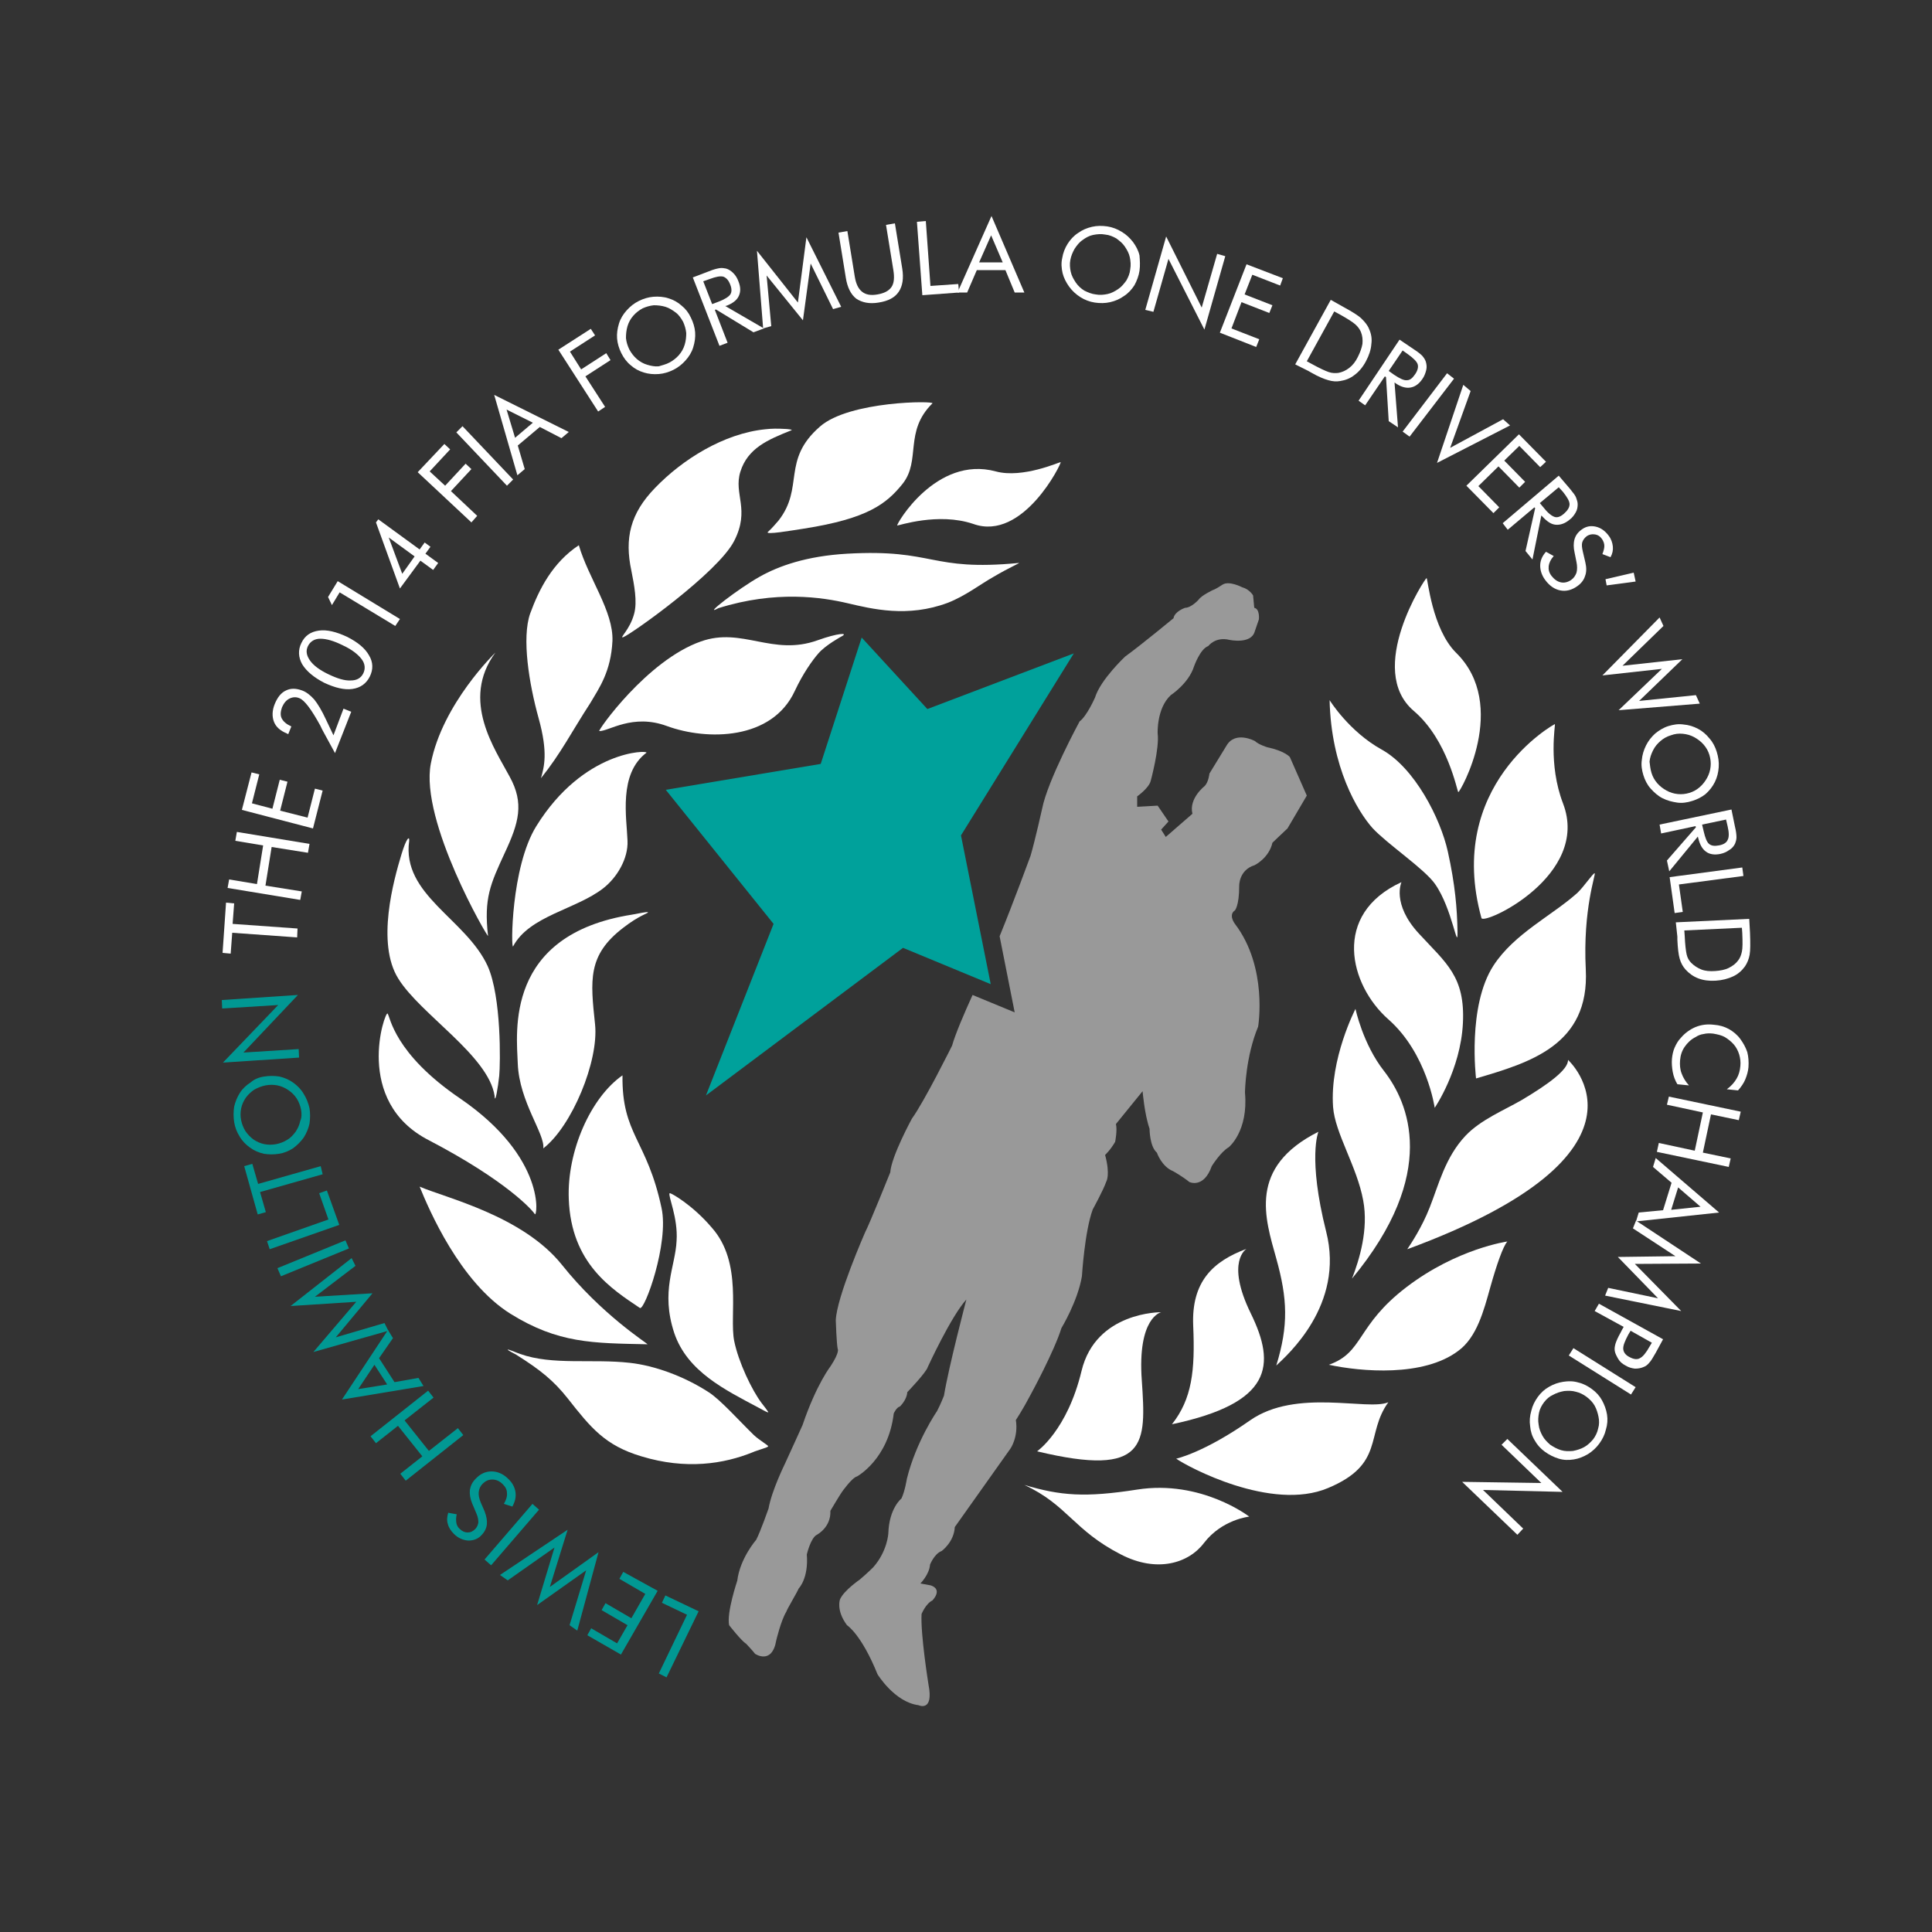 <?xml version="1.0" encoding="utf-8"?>
<!-- Generator: Adobe Illustrator 19.2.0, SVG Export Plug-In . SVG Version: 6.00 Build 0)  -->
<svg version="1.1" id="Ebene_3" xmlns="http://www.w3.org/2000/svg" xmlns:xlink="http://www.w3.org/1999/xlink" x="0px" y="0px"
	 viewBox="0 0 500 500" style="enable-background:new 0 0 500 500;" xml:space="preserve">
<rect x="0" y="0" width="500" height="500" fill="#333333" stroke="none"/>
<style type="text/css">
	.st0{fill:#FFFFFF;}
	.st1{fill:#999999;}
	.st2{fill:#00A19B;}
	.st3{fill:#019893;}
</style>
<g>
	<path class="st0" d="M257.1,149.3c4.2-2.5,7.4-3.8,6.5-3.6c-23.1,2.2-21.6-3.7-44.4-2.4c-10.5,0.6-17.7,3.2-22.5,5.9
		c-5.6,3.1-15.2,10.6-10.8,8.2c14.9-4.7,27-2.8,33.4-1.3c6.4,1.5,15.6,3.8,26-0.1C249.9,154.2,253.7,151.2,257.1,149.3z"/>
	<path class="st0" d="M208.1,136.8c-2.7,0.4-10.6,1.8-9.3,0.8c1.1-1,1.9-2,2.7-2.9c6.7-8.6,0.7-15.6,10.7-24.3
		c7.6-6.7,30-6.7,29.1-6c-7.4,7.3-2.9,14.7-7.7,20.8C229.4,130.4,224.6,134.2,208.1,136.8z"/>
	<path class="st0" d="M161.3,164.9c-1.2,0.4,1.7-1.9,2.8-6c0.9-3.2,0-7.6-0.7-11.2c-1.8-8.4-0.3-14.8,6.1-21.4
		c7.1-7.4,17.8-14.1,28.5-15.2c1.7-0.2,3.3-0.2,5-0.1c0.7,0,2.5,0.2,1.7,0.4c-6,2.4-11.2,4.6-13.1,10.7c-1.8,5.8,2.6,9.7-1.6,17.9
		C185.8,148.2,163.4,164.1,161.3,164.9z"/>
	<path class="st0" d="M211.6,165.7c5.3-1.9,8.1-2,6.2-1c0,0-4.1,2.2-6,4.4c-1.5,1.7-4,5.2-6.1,9.7c-5.9,12.8-22.7,12.9-33.1,9.1
		c-8.9-3.3-15.1,1.4-17.5,1.3c-0.6,0.1,12.3-18.3,26.3-23.2C192.1,162.2,199.9,169.9,211.6,165.7z"/>
	<path class="st0" d="M149.8,141.1c-6.8,4.5-10.3,11.4-12.6,17.7c-2.2,6.3-0.3,18.1,2.2,27.1c2.5,9,1.4,12.6,0.6,15.5
		c5.2-6.5,7.8-11.8,12.8-19.5c2.3-3.9,5.3-8.1,5.7-16C158.8,158.2,152.3,149.7,149.8,141.1z"/>
	<path class="st0" d="M132.8,244.9c-0.6,1.2-0.6-20.5,6-31.1c12.2-19.7,29-19.7,28.5-19c-7.3,5.5-5.1,16.9-4.9,22.8
		c0.2,4.6-2.7,9.5-6.3,12.3C149,235.4,137,237,132.8,244.9z"/>
	<path class="st0" d="M128.2,168.9c0,0-13.7,13.2-16.7,28.7c-2.9,14.9,14.9,45.4,14.8,44.6c-1.1-9.7,0.6-13.4,4.3-21.4
		c3.7-7.9,5.1-12.9,1.3-19.8C128.2,194,119.1,181.3,128.2,168.9z"/>
	<path class="st0" d="M129.2,278.4c-0.3,2.9-1.1,7.7-1.2,5.2c-1.6-10.4-19.2-21.1-24.9-30.3c-5.8-9.2-1.2-25.6,0.8-32.2
		c1.3-4.3,2.1-4.8,2-3.5c-2,14,14.7,20.2,20.3,32.4C129.8,258,129.5,275.3,129.2,278.4z"/>
	<path class="st0" d="M140.6,297.2c0.5-3.7-6.2-12-6.6-21.9c-0.3-8.1-3.5-33.4,29.6-38.6c1.8-0.3,3.8-0.8,4.1-0.6
		c0.2,0.2-2.3,0.8-6.4,4c-9.3,7.1-8.5,13.6-7.3,25C155,274.6,148,291.5,140.6,297.2z"/>
	<path class="st0" d="M100.3,262.3c0.7,0.8,1.6,10.3,18.8,22c22.5,15.4,19.9,31,19.3,29.9c-0.6-1-7.3-8.6-27.4-19.1
		C91.3,285,99.7,261.5,100.3,262.3z"/>
	<path class="st0" d="M108.6,307.1c6.7,2.9,26.6,7.5,36.8,20.2c10.2,12.8,21.9,20.2,22.2,20.6c-14.2-0.3-23.1-0.2-35.5-7.9
		C119,331.8,111,313,108.6,307.1z"/>
	<path class="st0" d="M165.6,338.5c1.2,0.8,7.6-16.8,5.6-25.9c-3.8-17.8-10.3-18.9-10.1-34.3c-8.2,5.7-14.4,19.6-13.9,32
		C147.8,327,158.3,333.6,165.6,338.5z"/>
	<path class="st0" d="M173.3,308.8c0.2-0.2,5.9,3,10.9,8.9c8.1,9.1,4.5,22.7,5.8,29.3c1.1,5.5,4.6,12.8,7.1,16.1
		c0.7,0.9,1.4,1.8,1.7,2.3c0.3,0.5-1.7-0.7-2.5-1.1c-8.6-4.6-18.4-9.3-21.8-19.3c-3.6-10.9,0.3-17.2,0.6-23.9
		C175.5,315.1,172.8,309.4,173.3,308.8z"/>
	<path class="st0" d="M195.1,371.4c1.5,1.4,3.7,2.6,3.7,2.9c0,0.3-2.8,1-3.9,1.5c-7.6,3.1-17.4,4.6-28.9,1.1
		c-9.4-2.8-13.1-7.4-19-14.9c-3.7-4.7-7.2-7.5-13.4-11.4c-0.7-0.4-2.3-1.2-2.2-1.3c0.1-0.2,2.3,0.8,3.2,1.1c8.5,3,18.6,1.2,28.4,2.3
		c6.4,0.7,14.1,3.5,20.4,7.6C186.4,362.2,191.4,367.8,195.1,371.4z"/>
	<path class="st0" d="M369.2,149.6c0.3,0.1,1.4,13.1,7.6,19.3c13.9,13.6,1,36.3,0.6,36.1c-0.3-0.2-2.7-13.5-11.5-21
		C353.3,173.3,368.9,149.5,369.2,149.6z"/>
	<path class="st0" d="M274.5,119.6c-0.2-0.1-9.8,4.3-16.8,2.4c-15.5-4.2-25.9,13.9-25.5,14c0.2,0.1,10.6-3.5,19.7-0.4
		C264.8,140.2,274.8,119.8,274.5,119.6z"/>
	<path class="st0" d="M344.1,181.2c0,0,5,8.1,13.5,12.8c8.5,4.7,15.2,17.8,17.1,26.4c1.9,8.6,2.4,14.8,2.5,20.6
		c0.1,5.8-1.3-5.8-5.8-12.2c-2.7-3.9-12.3-10.3-16.2-14.5C351.3,209.9,344.5,198.6,344.1,181.2z"/>
	<path class="st0" d="M402.4,187.4c0.2,0.1-1.8,10.3,2.1,20.5c7.2,18.7-20.5,31.6-21.1,29.7C373.9,203.2,402.2,187.4,402.4,187.4z"
		/>
	<path class="st0" d="M362.7,228.3c0,0-2.6,5.6,4.5,13.3c7.1,7.7,12,11.1,11.4,23.2c-0.6,12.1-7.3,21.9-7.3,21.9s-2-14.1-12-22.9
		C349.2,254.9,344.6,236.6,362.7,228.3z"/>
	<path class="st0" d="M382,279.1c0,0-2.3-18.7,4.5-29.2c5.4-8.3,15.1-12.9,21.7-18.8c1.7-1.6,4.1-5.2,4.5-5.1
		c0.4,0.1-3.1,9.2-2.3,24.9C411.4,270.5,395.9,275,382,279.1z"/>
	<path class="st0" d="M370,312.5c2.3-5.8,4-13,9.3-18.6c3.9-4.1,9.8-6.5,14.5-9.2c6.9-4.1,12.1-7.9,12-10.4c0,0,26.5,23.9-41.6,49
		C365.2,321.8,368,317.6,370,312.5z"/>
	<path class="st0" d="M350.8,261.1c0,0,1.9,9.1,7.4,16.1c6.3,8.1,14.3,26.4-8.3,53.7c1.9-4.9,4.3-12.7,2.9-20.2
		c-1.6-8.8-7.3-17.4-7.8-24.2C344.1,274,350.8,261.1,350.8,261.1z"/>
	<path class="st0" d="M385.7,333.1c1.6-5.7,3.3-10.6,4.4-11.8c0,0-13,1.8-26.1,11.8c-13.1,10-11,16.9-20.1,20.1
		c8.4,1.8,24.5,3.2,33.5-3.6C382.2,346.1,384,339.2,385.7,333.1z"/>
	<path class="st0" d="M341.2,292.9c0,0-2.8,6.7,2,25.8c4.9,19.1-10.3,32.2-12.9,34.7c3.2-10.4,2.9-17.3,0-27.7
		C327.4,315.3,322.9,302.1,341.2,292.9z"/>
	<path class="st0" d="M322.6,323.2c0,0-5.5,3.2,1.1,16.7c6.6,13.5,5.5,23.2-20.4,28.7c5.2-6.6,6-13.9,5.5-25.5
		C308.3,331.6,314,326.4,322.6,323.2z"/>
	<path class="st0" d="M304.4,377.5c0,0,7.1-1.5,19.1-9.9c12-8.4,30.5-2.4,35.8-4.7c-6,8.3-0.8,16-15.6,22.2
		C329,391.3,307.2,379.5,304.4,377.5z"/>
	<path class="st0" d="M268.4,375.6c0,0,7.8-5.4,11.5-20.8c3.7-15.4,20.6-15.2,20.6-15.2s-6.2,1.3-5,17.7
		C296.6,373.6,297.1,382.5,268.4,375.6z"/>
	<path class="st0" d="M323.3,392.5c0,0-7,0.7-11.7,6.8c-4,5.3-12.2,7.8-21.5,3c-12.3-6.3-13.8-12.8-25-18c9.4,2.8,15.7,3.3,29.2,1.2
		C310.9,382.9,323.3,392.5,323.3,392.5z"/>
</g>
<path class="st1" d="M333.8,195.9c0,0-1.4-1.6-5.8-2.5c0,0-2.3-0.7-3.2-1.6c0,0-5.1-2.8-7.4,1.2l-4.4,7.2c0,0-0.2,2.1-1.2,3.2
	c0,0-4.2,3.2-3.2,7.2l-6.9,6l-1.2-1.9l1.9-2.1l-2.8-4.1l-5.3,0.3v-2.7c0,0,3-2.1,3.5-4c0,0,2.3-8.4,1.8-12.3c0,0-0.3-6.5,3.4-9.9
	c0,0,4.6-3,6-7.4c0,0,1.6-4.6,3.7-5.3c0,0,1.8-2.5,5.5-1.6c0,0,5.5,1.2,6.5-2.1l1.1-3.2c0,0,0.3-2.7-1.2-3l-0.3-3.2
	c0,0-0.9-1.6-2.8-2.1c0,0-3.4-1.8-5.1-0.7c0,0-1.8,1.2-2.5,1.4c0,0-3,1.4-3.7,2.5c0,0-1.9,2.1-3.5,2.1c0,0-2.7,0.9-3,2.7
	c0,0-8.6,7.1-12.5,9.9c0,0-6.4,6-7.8,10.6c0,0-2.1,4.8-4,6.2c0,0-8.3,15.3-9.7,22.6c0,0-1.8,8.1-3,12.2c0,0-4.4,12-8,20.8
	c2,10.2,3.9,19.7,3.9,19.7s-5.1-2.1-10.9-4.5c-2.1,4.6-4.5,10.2-5.3,13.1c0,0-7.2,14.5-10.4,18.9c0,0-5.3,9.7-5.6,13.9
	c0,0-5.3,13.2-6.5,15.5c0,0-7.4,16.8-7.6,22.8c0,0,0.2,6.2,0.5,7.4c0,0,0.6,0.7-1.8,4.4c0,0-3.7,4.7-7.3,15.3c0,0-3.3,7.3-4.6,10.1
	c0,0-3.4,6.9-4.2,11.5c0,0-2.1,6-3.2,8.1c0,0-4.2,4.8-4.9,10.6c0,0-2.8,8.3-2.1,11.5c0,0,3.2,4.1,4.4,4.8c0,0,1.8,1.9,2.3,2.6
	c0,0,4.4,3,5.5-3.5c0,0,1.2-5.1,2.6-7.4c0.2-0.7,2.8-5,3.2-6c0,0,2.6-2.6,2.1-8.8c0,0,1-4.3,2.6-5.1c0,0,3.7-1.9,3.5-6.2
	c0,0,2.3-3.9,3-4.9c0,0,2.6-3.7,3.9-4c0,0,8.1-4.4,9.5-16.3c0,0,0.7-1.6,1.6-1.8c0,0,1.8-1.7,1.9-3.7c0,0,4.9-5.1,5.3-6.5
	c0,0,6-13.1,10-17.5c0,0-4.6,17.5-5.8,24.9c0,0-0.9,2.3-1.8,4c0,0-5.4,7.8-7.8,17.5c0,0-0.5,3.2-1.4,5.1c0,0-3.2,2.5-3.4,9
	c0,0-0.2,4.6-3.9,8.8c0,0-1.6,1.6-3.5,3.2c0,0-4.1,2.8-5.1,5.1c0,0-1.1,2.8,1.8,6.7c0,0,3.7,2.3,7.9,12.7c0,0,4.4,7.2,10.6,8
	c0,0,4,1.9,2.6-5.3c0,0-2.1-13-1.8-18.3c0,0,1.1-2.7,2.8-3.5c0,0,2.8-2.8-0.4-3.9l-2.7-0.5c0,0,2.3-2.3,2.5-4.9c0,0,1.1-2.8,3-3.5
	c0,0,3.2-2.3,3.4-6.2l14.4-20.3c0,0,2.1-3,1.4-7.4c0,0,1.7-2.5,3.9-6.7c0,0,6-11,7.9-17.1c0,0,4.2-6.9,5.3-13.4
	c0,0,0.7-11.6,2.8-17.3c0,0,2.8-5.1,3.5-7.2c0,0,1.1-1.7-0.3-6.9c0,0,1.4-1.3,2.6-3.4c0,0,0.6-3,0.2-4.6l6.9-8.5c0,0,0.5,6,1.8,9.7
	c0,0,0,4.6,1.9,6.2c0,0,1.2,3.6,4.2,4.8c0,0,2.5,1.4,4.2,2.8c0,0,3.7,1.8,5.8-4.1c0,0,2.3-3.7,4.4-4.9c0,0,5.1-4.1,4.2-14.1
	c0-0.7,0.2-9.4,3.4-17.1c0,0,2.6-15.3-6-26.6c0,0-1.8-2.3,0-3.5c0,0,1.1-1.2,1.1-6.2c0,0-0.2-4.2,4-5.5c0,0,3.7-1.8,4.6-5.8
	c0,0,2.5-2.4,3.9-3.7l5-8.5L333.8,195.9z"/>
<polygon class="st2" points="212.4,197.7 172.3,204.4 200.2,239.1 182.7,283.5 233.7,245.3 256.4,254.7 248.7,216.2 277.9,169.1 
	240,183.5 223,165 "/>
<path class="st3" d="M180.8,417l-8.3,17.1l-2-1l7.3-15.2l-6.5-3.1l0.9-1.9L180.8,417z"/>
<path class="st3" d="M170.2,411.7l-9.5,16.5l-8.7-5l1-1.8l6.7,3.9l2.7-4.7l-6.7-3.9l1-1.8l6.7,3.9l3.6-6.3l-6.7-3.9l1-1.8
	L170.2,411.7z"/>
<path class="st3" d="M149.4,422l-2-1.4l4.3-14.2l-12.7,9l4.5-14.9l-12.1,8.5l-2-1.4l17.5-11.7l-4.6,14.8l12.6-9L149.4,422z"/>
<path class="st3" d="M139.5,390.7l-12.4,14.4l-1.7-1.5l12.4-14.4L139.5,390.7z"/>
<path class="st3" d="M122.2,389.1c-0.5-1.2-0.7-2.4-0.6-3.5c0.2-1.1,0.6-2,1.5-2.9c1.2-1.3,2.6-1.9,4.1-1.9c1.5,0,3,0.6,4.3,1.9
	c1.1,1,1.7,2.2,1.9,3.4c0.2,1.3-0.1,2.5-0.8,3.8l-2.2-0.7c0.6-1,0.9-2,0.8-2.8c0-0.9-0.4-1.6-1.1-2.3c-0.8-0.8-1.7-1.2-2.7-1.2
	c-1,0-1.8,0.4-2.5,1.1c-0.6,0.6-0.9,1.3-1,2.1c-0.1,0.8,0.1,1.7,0.5,2.7l1,2.3c0.5,1.3,0.7,2.4,0.6,3.4c-0.1,1-0.6,2-1.4,2.8
	c-0.9,1-2.1,1.4-3.4,1.4c-1.3-0.1-2.6-0.6-3.7-1.7c-0.8-0.8-1.4-1.7-1.6-2.6c-0.3-0.9-0.2-1.9,0.1-2.9l2.2,0.4
	c-0.2,0.8-0.2,1.5-0.1,2.2c0.1,0.6,0.4,1.2,0.9,1.6c0.6,0.6,1.3,0.9,2,0.9c0.8,0,1.4-0.3,2-0.9c0.5-0.5,0.7-1.1,0.8-1.7
	c0-0.6-0.1-1.4-0.5-2.3L122.2,389.1z"/>
<path class="st3" d="M119.9,371.4L105,383.2l-1.4-1.8l5.7-4.5L103,369l-5.7,4.5l-1.4-1.8l14.9-11.8l1.4,1.8l-7.5,5.9l6.3,7.9
	l7.5-5.9L119.9,371.4z"/>
<path class="st3" d="M88.5,362.2l11.9-18l1.3,2.1l-3.6,5.2l4,6.2l6.2-1.1l1.3,2.1L88.5,362.2z M92.7,359.5l7.5-1.2l-3.3-5.1
	L92.7,359.5z"/>
<path class="st3" d="M96.4,334.7l-9.5,11.4l12.6-3.7l1,2l-19.4,5.5l11.1-13l-17,1.1L91,325.6l1,2l-10.5,8L96.4,334.7z"/>
<path class="st3" d="M90.3,323.1l-17.6,7.2l-0.9-2.1l17.6-7.2L90.3,323.1z"/>
<path class="st3" d="M87.8,317l-18,6.3l-0.7-2.1l15.9-5.6l-2.4-6.8l2-0.7L87.8,317z"/>
<path class="st3" d="M83.5,303.9l-16.2,4.6l1.5,5.2l-2.1,0.6l-3.5-12.5l2.1-0.6l1.5,5.2l16.2-4.6L83.5,303.9z"/>
<path class="st3" d="M68.4,278.6c1.3-0.2,2.6-0.2,3.9,0c1.3,0.3,2.5,0.8,3.6,1.6c1.1,0.8,2,1.7,2.7,2.9c0.7,1.1,1.2,2.4,1.5,3.7
	c0.2,1.3,0.2,2.6,0,4c-0.3,1.3-0.8,2.5-1.5,3.6c-0.8,1.1-1.7,2-2.8,2.8c-1.1,0.7-2.3,1.2-3.6,1.4c-1.3,0.2-2.6,0.2-3.9,0
	c-1.3-0.3-2.5-0.8-3.6-1.6c-1.1-0.8-2-1.7-2.7-2.9c-0.7-1.1-1.2-2.4-1.4-3.7c-0.2-1.3-0.2-2.7,0-4c0.3-1.3,0.8-2.5,1.5-3.6
	c0.7-1.1,1.7-2,2.8-2.7C65.8,279.3,67,278.8,68.4,278.6z M77.9,287.1c-0.2-1-0.6-2-1.1-2.8c-0.6-0.9-1.3-1.6-2.2-2.2
	c-0.9-0.6-1.8-1-2.8-1.2c-1-0.2-2-0.2-3.1,0c-1,0.2-2,0.6-2.9,1.1c-0.9,0.6-1.6,1.3-2.2,2.1c-0.6,0.9-1,1.8-1.2,2.8
	c-0.2,1-0.2,2,0,3c0.2,1,0.6,2,1.1,2.8c0.6,0.9,1.3,1.6,2.1,2.2c0.9,0.6,1.8,1,2.8,1.2c1,0.2,2,0.2,3.1,0c1-0.2,2-0.6,2.8-1.1
	c0.9-0.5,1.6-1.3,2.2-2.1c0.6-0.9,1-1.8,1.2-2.8C78.1,289.2,78.1,288.2,77.9,287.1z"/>
<path class="st3" d="M77.4,273.7l-19.7,1.3L72,260.1L57.5,261l-0.1-2.2l19.7-1.3L63,272.4l14.3-0.9L77.4,273.7z"/>
<path class="st0" d="M76.9,242.6l-16.8-1.2l-0.4,5.4l-2.1-0.2l0.9-13l2.1,0.2l-0.4,5.3l16.8,1.2L76.9,242.6z"/>
<path class="st0" d="M77.7,232.9l-18.8-3.1l0.4-2.2l7.2,1.2l1.6-10l-7.2-1.2l0.4-2.3l18.8,3.1l-0.4,2.3l-9.4-1.5l-1.6,10l9.4,1.5
	L77.7,232.9z"/>
<path class="st0" d="M81,214.4l-18.4-4.8l2.5-9.7l2,0.5l-1.9,7.5l5.3,1.4l1.9-7.5l2,0.5l-1.9,7.5l7.1,1.8l1.9-7.5l2,0.5L81,214.4z"
	/>
<path class="st0" d="M88.9,183.4l2,0.8l-4.2,10.7l-3-5.5c-0.2-0.4-0.5-0.9-0.8-1.6c-2.3-4.2-4.1-6.6-5.4-7.1
	c-0.9-0.4-1.8-0.3-2.6,0.1c-0.8,0.4-1.4,1.1-1.9,2.2c-0.4,1.1-0.5,2.1-0.1,2.9c0.4,0.8,1.2,1.5,2.3,2l0.2,0.1l-0.8,2
	c-0.1,0-0.1-0.1-0.2-0.1c-0.1,0-0.2-0.1-0.2-0.1c-1.7-0.7-2.8-1.7-3.3-3c-0.5-1.3-0.5-2.9,0.2-4.6c0.7-1.7,1.6-2.9,2.9-3.5
	c1.2-0.6,2.6-0.6,4.2,0c1.1,0.4,2.1,1.2,3.1,2.3c0.9,1.1,2,2.9,3.1,5.3l1.9,4L88.9,183.4z"/>
<path class="st0" d="M95.7,175.1c-0.9,1.8-2.4,2.9-4.5,3.2s-4.5-0.3-7.3-1.6c-2.7-1.4-4.6-3-5.7-4.8c-1-1.8-1.1-3.7-0.2-5.5
	c0.9-1.9,2.4-2.9,4.5-3.2c2.1-0.3,4.5,0.3,7.3,1.6c2.8,1.4,4.7,3,5.7,4.8C96.6,171.4,96.6,173.3,95.7,175.1z M94,174.3
	c0.6-1.2,0.5-2.5-0.4-3.7c-0.9-1.2-2.5-2.5-4.9-3.6c-2.4-1.2-4.3-1.7-5.8-1.7c-1.5,0-2.6,0.7-3.2,1.9c-0.6,1.2-0.4,2.4,0.5,3.7
	c0.9,1.3,2.5,2.5,4.8,3.6c2.3,1.1,4.2,1.7,5.8,1.6C92.3,176.1,93.4,175.5,94,174.3z"/>
<path class="st0" d="M102.3,162l-14.4-8.7l-2,3.3l-1-2.1l2.5-4.1l16.1,9.8L102.3,162z"/>
<path class="st0" d="M112.1,147.5l-3.3-2.4l-5.3,7.2l-6.2-17.1l0.6-0.8l10.7,7.8l1.3-1.8l1.5,1.1l-1.3,1.8l3.3,2.4L112.1,147.5z
	 M107.3,144l-6.7-4.9l3.5,9.4L107.3,144z"/>
<path class="st0" d="M122,135.2l-13.9-13l6.9-7.3l1.5,1.4l-5.3,5.7l4,3.7l5.3-5.7l1.5,1.4l-5.3,5.7l6.8,6.4L122,135.2z"/>
<path class="st0" d="M131.2,125.7l-13.1-13.8l1.6-1.6l13.1,13.8L131.2,125.7z"/>
<path class="st0" d="M127.9,102.2l19.3,9.6l-1.9,1.6l-5.6-2.9l-5.7,4.8l1.8,6.1l-1.9,1.6L127.9,102.2z M131.1,106l2.2,7.3l4.6-3.9
	L131.1,106z"/>
<path class="st0" d="M154.8,106.5l-10.3-16l8.4-5.4l1.1,1.7l-6.5,4.2l2.9,4.6l6.5-4.2l1.1,1.8l-6.5,4.2l5.1,7.9L154.8,106.5z"/>
<path class="st0" d="M178.8,82.2c0.6,1.2,1,2.5,1.1,3.8c0.1,1.3-0.1,2.6-0.5,3.9c-0.4,1.3-1.1,2.4-2,3.4c-0.9,1-1.9,1.8-3.1,2.4
	c-1.2,0.6-2.5,1-3.8,1.1c-1.3,0.1-2.6,0-3.9-0.4c-1.3-0.4-2.4-1-3.4-1.9c-1-0.8-1.8-1.9-2.4-3.1c-0.6-1.2-1-2.5-1.1-3.8
	c-0.1-1.3,0.1-2.6,0.5-3.9c0.4-1.3,1.1-2.4,2-3.4c0.9-1,1.9-1.8,3.1-2.4c1.2-0.6,2.5-1,3.8-1.1c1.3-0.1,2.7,0,3.9,0.4
	c1.3,0.4,2.4,1,3.4,1.9C177.4,79.9,178.2,80.9,178.8,82.2z M173.3,93.8c0.9-0.5,1.7-1.1,2.4-1.9s1.2-1.7,1.5-2.7c0.3-1,0.4-2,0.4-3
	c-0.1-1-0.4-2-0.8-2.9c-0.5-0.9-1.1-1.8-1.9-2.4s-1.7-1.2-2.7-1.5c-1-0.3-2-0.4-3-0.4c-1,0.1-2,0.4-2.9,0.8
	c-0.9,0.5-1.7,1.1-2.4,1.9c-0.7,0.8-1.2,1.7-1.5,2.7c-0.3,1-0.4,2-0.4,3.1c0.1,1,0.4,2,0.9,3c0.5,0.9,1.1,1.7,1.9,2.4
	c0.8,0.7,1.7,1.2,2.7,1.5c1,0.3,2,0.5,3,0.4C171.4,94.5,172.4,94.3,173.3,93.8z"/>
<path class="st0" d="M186.2,89.5l-6.9-17.7l4.2-1.6c1.2-0.5,2.1-0.7,2.7-0.8c0.6-0.1,1.2,0,1.7,0.1c0.7,0.2,1.3,0.6,1.9,1.2
	c0.6,0.6,1,1.3,1.3,2.1c0.6,1.5,0.6,2.7,0.1,3.8s-1.6,1.9-3.1,2.5l-0.4,0.1l10,5.8l-2.7,1l-9.7-5.9l-0.3,0.1l3.3,8.5L186.2,89.5z
	 M182,72.8l2.3,5.9l1.6-0.6c1.6-0.6,2.7-1.3,3.1-1.9c0.4-0.6,0.4-1.5,0-2.5c-0.4-1.1-1-1.8-1.8-2.1c-0.8-0.2-1.9,0-3.5,0.6L182,72.8
	z"/>
<path class="st0" d="M207.8,82.9l-9.4-11.6l1.2,13.1l-2.1,0.6l-1.6-20.1l10.6,13.4l2.2-16.9l9,18l-2.1,0.6l-5.8-11.8L207.8,82.9z"/>
<path class="st0" d="M217,60.2l2.3-0.4l1.9,11.7c0.3,1.9,0.9,3.2,1.9,4c1,0.8,2.3,1,4,0.7c1.7-0.3,2.9-0.9,3.6-1.9
	c0.7-1,0.8-2.5,0.5-4.4l-1.9-11.7l2.3-0.4l1.9,11.7c0.4,2.5,0.1,4.5-0.9,6c-1,1.5-2.7,2.4-5.2,2.8c-2.4,0.4-4.3,0-5.8-1
	c-1.4-1.1-2.3-2.9-2.7-5.4L217,60.2z"/>
<path class="st0" d="M238.7,76.4l-1.4-19l2.3-0.2l1.2,16.8l7.2-0.5l0.2,2.2L238.7,76.4z"/>
<path class="st0" d="M256.6,55.9l8.5,19.8l-2.5,0l-2.4-5.8l-7.4,0l-2.5,5.8l-2.5,0L256.6,55.9z M256.5,60.9l-3.1,7l6.1,0L256.5,60.9
	z"/>
<path class="st0" d="M294.9,70.1c-0.2,1.3-0.7,2.6-1.3,3.7c-0.7,1.1-1.6,2.1-2.7,2.8c-1.1,0.8-2.3,1.3-3.6,1.6
	c-1.3,0.3-2.6,0.3-4,0.1c-1.3-0.2-2.6-0.7-3.7-1.4c-1.1-0.7-2.1-1.6-2.9-2.7c-0.8-1.1-1.4-2.3-1.7-3.5c-0.3-1.3-0.4-2.6-0.1-3.9
	c0.2-1.3,0.7-2.6,1.4-3.7c0.7-1.1,1.6-2.1,2.7-2.8c1.1-0.8,2.3-1.3,3.6-1.6s2.6-0.3,4-0.1c1.3,0.2,2.6,0.7,3.7,1.4
	c1.2,0.7,2.1,1.6,2.9,2.6c0.8,1.1,1.4,2.2,1.7,3.5C295,67.4,295.1,68.7,294.9,70.1z M283.6,76.2c1,0.2,2,0.1,3-0.1
	c1-0.2,1.9-0.7,2.8-1.3c0.9-0.6,1.5-1.4,2.1-2.2c0.5-0.9,0.9-1.8,1-2.9c0.2-1.1,0.1-2.1-0.1-3.1c-0.2-1-0.7-1.9-1.3-2.8
	c-0.6-0.9-1.4-1.5-2.2-2.1c-0.9-0.5-1.8-0.9-2.9-1c-1-0.2-2.1-0.1-3.1,0.1c-1,0.2-1.9,0.7-2.7,1.3c-0.9,0.6-1.5,1.4-2.1,2.3
	c-0.5,0.9-0.9,1.8-1.1,2.9c-0.2,1-0.1,2.1,0.1,3c0.2,1,0.7,1.9,1.3,2.8c0.6,0.9,1.4,1.6,2.2,2.1C281.6,75.7,282.6,76.1,283.6,76.2z"
	/>
<path class="st0" d="M296.4,80.2l5.4-19l9.2,18.4l4-13.9l2.1,0.6l-5.4,19l-9.3-18.3l-3.9,13.7L296.4,80.2z"/>
<path class="st0" d="M315.7,86.1l6.9-17.7L332,72l-0.7,1.9l-7.2-2.8l-2,5.1l7.2,2.8l-0.8,2l-7.2-2.8l-2.6,6.8l7.2,2.8l-0.8,2
	L315.7,86.1z"/>
<path class="st0" d="M335.2,94.3l9.2-16.7l3.2,1.8c2.4,1.3,4,2.3,4.8,3.1c0.8,0.8,1.5,1.6,1.9,2.6c0.6,1.3,0.8,2.6,0.6,4
	c-0.1,1.4-0.6,2.9-1.4,4.4c-0.8,1.5-1.8,2.7-2.9,3.5c-1.1,0.9-2.4,1.4-3.7,1.6c-1,0.2-2.1,0.1-3.1-0.2c-1.1-0.3-2.6-0.9-4.5-2
	l-0.7-0.4L335.2,94.3z M338.2,93.5l1.3,0.7c2,1.1,3.5,1.8,4.4,2.1c0.9,0.3,1.7,0.3,2.5,0.2c1-0.2,1.9-0.6,2.8-1.3s1.6-1.6,2.2-2.8
	c0.6-1.2,1-2.3,1.2-3.4c0.1-1.1,0-2.1-0.4-3.1c-0.3-0.7-0.8-1.4-1.5-2c-0.7-0.6-2.1-1.5-4.1-2.6l-1.3-0.7L338.2,93.5z"/>
<path class="st0" d="M351.6,103.7l10.6-15.8l3.7,2.5c1.1,0.7,1.8,1.3,2.2,1.7c0.4,0.5,0.7,0.9,0.9,1.5c0.2,0.7,0.3,1.4,0.1,2.2
	s-0.5,1.6-1,2.3c-0.9,1.3-1.9,2-3.1,2.2c-1.2,0.2-2.5-0.2-3.8-1.1l-0.3-0.2l0.9,11.6l-2.4-1.6l-0.7-11.4l-0.3-0.2l-5.1,7.5
	L351.6,103.7z M363,90.7l-3.6,5.3l1.4,1c1.5,1,2.6,1.5,3.3,1.4c0.8,0,1.4-0.5,2.1-1.5c0.7-1,0.9-1.9,0.7-2.6
	c-0.2-0.7-1.1-1.6-2.5-2.6L363,90.7z"/>
<path class="st0" d="M363,111.7l11.5-15.1l1.8,1.4L364.8,113L363,111.7z"/>
<path class="st0" d="M371.9,119.8l6.8-20.2l1.9,1.6l-5.3,14.7l13.7-7.4l1.8,1.6L371.9,119.8z"/>
<path class="st0" d="M379.5,125.7l13.6-13.3l7,7.1l-1.5,1.4l-5.4-5.5l-3.9,3.8l5.4,5.5l-1.5,1.5l-5.4-5.5l-5.2,5.1l5.4,5.5l-1.5,1.5
	L379.5,125.7z"/>
<path class="st0" d="M388.9,135.4l14.5-12.3l2.9,3.4c0.8,1,1.4,1.7,1.6,2.3s0.4,1.1,0.4,1.7c0,0.7-0.1,1.4-0.5,2.1
	c-0.4,0.7-0.9,1.4-1.6,1.9c-1.2,1-2.4,1.4-3.6,1.3c-1.2-0.1-2.3-0.9-3.4-2.1l-0.3-0.3l-2.3,11.4l-1.8-2.2l2.5-11.1l-0.2-0.2
	l-6.9,5.8L388.9,135.4z M403.4,126.1l-4.9,4.1l1.1,1.3c1.1,1.4,2.1,2.1,2.8,2.3s1.5-0.1,2.4-0.9c0.9-0.8,1.4-1.6,1.4-2.4
	c0-0.8-0.6-1.8-1.7-3.2L403.4,126.1z"/>
<path class="st0" d="M410.3,145.6c0.3,1.3,0.3,2.5-0.1,3.5c-0.3,1-1,1.9-2,2.6c-1.4,1-2.9,1.4-4.4,1.1c-1.5-0.3-2.8-1.2-3.9-2.7
	c-0.9-1.2-1.3-2.5-1.3-3.7c0-1.3,0.5-2.5,1.5-3.6l2,1.1c-0.8,0.9-1.2,1.8-1.3,2.6c-0.1,0.9,0.1,1.7,0.7,2.5c0.7,0.9,1.5,1.5,2.4,1.7
	c0.9,0.2,1.8,0,2.7-0.6c0.7-0.5,1.1-1.1,1.4-1.9c0.2-0.8,0.2-1.7,0-2.7l-0.5-2.5c-0.3-1.3-0.3-2.5,0-3.5s0.9-1.8,1.9-2.5
	c1.1-0.8,2.3-1,3.6-0.7c1.3,0.3,2.4,1.1,3.3,2.3c0.7,0.9,1,1.9,1.1,2.8c0.1,1-0.1,1.9-0.6,2.8l-2.1-0.8c0.3-0.8,0.5-1.5,0.5-2.1
	c0-0.6-0.2-1.2-0.6-1.8c-0.5-0.7-1.1-1.1-1.9-1.2c-0.7-0.1-1.4,0-2.1,0.5c-0.5,0.4-0.9,0.9-1.1,1.5c-0.2,0.6-0.1,1.4,0.1,2.3
	L410.3,145.6z"/>
<path class="st0" d="M415.5,149.9l7.3-1.7l0.5,2.3l-7.5,1L415.5,149.9z"/>
<path class="st0" d="M429.5,159.8l1,2.2l-10.6,10.3l15.5-1.7l-11.2,10.8l14.7-1.5l1,2.2l-21,1.7l11.2-10.7l-15.4,1.7L429.5,159.8z"
	/>
<path class="st0" d="M437.9,207.3c-1.3,0.4-2.6,0.6-3.9,0.4s-2.5-0.5-3.7-1.1c-1.2-0.6-2.2-1.5-3.1-2.5c-0.9-1-1.5-2.2-1.9-3.5
	c-0.4-1.3-0.6-2.6-0.4-3.9c0.1-1.3,0.5-2.6,1.1-3.8c0.6-1.2,1.4-2.2,2.4-3.1c1-0.8,2.1-1.5,3.4-1.9c1.3-0.4,2.6-0.6,3.9-0.4
	c1.3,0.1,2.6,0.5,3.7,1.1c1.2,0.6,2.2,1.5,3,2.5c0.9,1,1.5,2.2,1.9,3.5c0.4,1.3,0.6,2.6,0.5,4c-0.1,1.3-0.4,2.6-1,3.8
	c-0.6,1.2-1.4,2.2-2.4,3.1C440.4,206.3,439.2,206.9,437.9,207.3z M427.4,200c0.3,1,0.8,1.9,1.5,2.7c0.7,0.8,1.5,1.4,2.4,1.9
	c0.9,0.5,1.9,0.8,2.9,0.9c1,0.1,2,0,3-0.3c1-0.3,1.9-0.8,2.7-1.5c0.8-0.7,1.4-1.5,1.9-2.4c0.5-0.9,0.8-1.9,0.9-2.9c0.1-1,0-2-0.3-3
	c-0.3-1-0.8-1.9-1.5-2.7c-0.7-0.8-1.5-1.4-2.4-1.9c-0.9-0.5-1.9-0.8-3-0.9s-2,0-3.1,0.4c-1,0.3-1.9,0.8-2.7,1.5
	c-0.8,0.7-1.4,1.4-1.9,2.4c-0.5,1-0.8,1.9-0.9,2.9C427,198,427.1,199,427.4,200z"/>
<path class="st0" d="M429.5,213.4l18.6-3.9l0.9,4.4c0.3,1.2,0.4,2.2,0.4,2.8c0,0.6-0.2,1.2-0.4,1.7c-0.3,0.6-0.8,1.2-1.5,1.6
	c-0.7,0.5-1.4,0.8-2.3,1c-1.5,0.3-2.8,0.1-3.7-0.6c-1-0.7-1.6-1.9-2-3.5l-0.1-0.4l-7.4,9l-0.6-2.8l7.5-8.6l-0.1-0.3l-8.9,1.9
	L429.5,213.4z M446.7,212.1l-6.2,1.3l0.4,1.7c0.4,1.7,0.8,2.8,1.4,3.3s1.4,0.6,2.5,0.4c1.2-0.2,2-0.7,2.3-1.4c0.4-0.7,0.4-1.9,0-3.6
	L446.7,212.1z"/>
<path class="st0" d="M432.1,227l18.8-2.5l0.3,2.2l-16.7,2.2l1,7.1l-2.1,0.3L432.1,227z"/>
<path class="st0" d="M433.7,238.7l19-0.9l0.2,3.6c0.1,2.7,0.1,4.6-0.1,5.7c-0.2,1.1-0.6,2.1-1.2,3c-0.8,1.1-1.8,2-3.1,2.6
	c-1.3,0.6-2.8,1-4.5,1.1c-1.7,0.1-3.2-0.1-4.5-0.6c-1.3-0.5-2.4-1.3-3.3-2.3c-0.7-0.8-1.2-1.7-1.5-2.8c-0.3-1-0.5-2.7-0.6-4.9l0-0.8
	L433.7,238.7z M435.9,240.8l0.1,1.4c0.1,2.3,0.3,3.9,0.5,4.8c0.2,0.9,0.6,1.6,1.2,2.2c0.7,0.7,1.6,1.3,2.6,1.7
	c1,0.4,2.2,0.5,3.6,0.4c1.3-0.1,2.5-0.3,3.5-0.8c1-0.5,1.8-1.1,2.4-1.9c0.5-0.6,0.8-1.4,1-2.3c0.2-0.9,0.2-2.5,0.1-4.8l-0.1-1.4
	L435.9,240.8z"/>
<path class="st0" d="M446.9,281.9c1.1-0.8,1.9-1.7,2.5-2.7s0.9-2.1,1-3.3c0.1-1,0-2-0.3-3c-0.3-1-0.8-1.9-1.4-2.6
	c-0.7-0.8-1.5-1.4-2.3-1.9c-0.9-0.5-1.9-0.7-3-0.9c-0.9-0.1-1.7-0.1-2.5,0.1c-0.8,0.1-1.5,0.4-2.1,0.8c-1.2,0.6-2.1,1.5-2.8,2.5
	c-0.7,1-1.1,2.2-1.2,3.5c-0.1,1.2,0,2.4,0.4,3.4c0.4,1.1,1,2.1,1.9,3.1l-3-0.3c-0.6-1-1-2.1-1.2-3.2c-0.2-1.1-0.3-2.3-0.2-3.4
	c0.1-1,0.3-2,0.7-2.9c0.4-0.9,0.9-1.8,1.6-2.5c1.1-1.3,2.4-2.2,3.8-2.8c1.5-0.6,3-0.8,4.7-0.6c1.5,0.1,2.8,0.5,3.9,1.1
	c1.1,0.6,2.2,1.5,3,2.6c0.8,1.1,1.4,2.2,1.8,3.4c0.3,1.2,0.4,2.5,0.3,3.9c-0.1,1.1-0.4,2.1-0.8,3.1c-0.4,1-1.1,2-1.9,2.9
	L446.9,281.9z"/>
<path class="st0" d="M431.9,283.8l18.6,3.9l-0.5,2.2l-7.2-1.5l-2.1,9.9l7.2,1.5l-0.5,2.2l-18.6-3.9l0.5-2.3l9.3,2l2.1-9.9l-9.3-2
	L431.9,283.8z"/>
<path class="st0" d="M444.9,313.8l-21.5,2.3l0.7-2.3l6.3-0.6l2.2-7.1l-4.8-4.1l0.7-2.3L444.9,313.8z M440.1,312.3l-5.8-5l-1.8,5.8
	L440.1,312.3z"/>
<path class="st0" d="M418.7,325.3l14.9-0.2l-11-7.2l0.8-2l16.8,11.1l-17.1,0.1l12,12.2l-19.7-4l0.8-2l12.9,2.7L418.7,325.3z"/>
<path class="st0" d="M420.2,343.4l-7.5-4.1l1.1-1.9l16.6,9.2l-1.9,3.5c-0.7,1.2-1.2,2.1-1.7,2.6c-0.4,0.5-0.9,0.9-1.5,1.1
	c-0.7,0.3-1.4,0.4-2.2,0.4c-0.8-0.1-1.6-0.3-2.4-0.8c-0.8-0.4-1.5-1-1.9-1.7s-0.8-1.4-0.9-2.1c-0.1-0.6,0-1.2,0.2-1.9
	c0.2-0.6,0.6-1.6,1.3-2.8l0.3-0.6L420.2,343.4z M422,344.4l-0.6,1c-0.9,1.7-1.4,2.9-1.3,3.8c0.1,0.8,0.6,1.5,1.6,2
	c1.1,0.6,2,0.7,2.7,0.3c0.8-0.4,1.6-1.4,2.5-3l0.6-1L422,344.4z"/>
<path class="st0" d="M407.2,348.9l16.1,10.1l-1.2,1.9L406,350.8L407.2,348.9z"/>
<path class="st0" d="M399.8,375.7c-1.1-0.8-2-1.8-2.6-2.9c-0.7-1.1-1.1-2.4-1.2-3.7c-0.2-1.3-0.1-2.6,0.3-4c0.3-1.3,0.9-2.5,1.7-3.6
	s1.8-2,2.9-2.6c1.2-0.7,2.4-1.1,3.7-1.3c1.3-0.2,2.6-0.2,3.9,0.2c1.3,0.3,2.4,0.9,3.5,1.7c1.1,0.8,2,1.8,2.6,2.9s1.1,2.4,1.3,3.7
	c0.2,1.3,0.1,2.6-0.3,3.9c-0.3,1.3-0.9,2.5-1.7,3.6c-0.8,1.1-1.8,2-2.9,2.7c-1.2,0.7-2.4,1.2-3.7,1.4c-1.3,0.2-2.6,0.2-3.9-0.2
	C402.1,377.1,400.9,376.5,399.8,375.7z M399.6,362.9c-0.6,0.8-1.1,1.7-1.3,2.7c-0.2,1-0.3,2-0.1,3.1c0.1,1,0.5,2,1,2.9
	c0.5,0.9,1.2,1.6,2,2.3c0.9,0.6,1.8,1.1,2.8,1.4c1,0.3,2,0.3,3.1,0.2c1-0.2,2-0.5,2.9-1s1.6-1.2,2.3-2c0.6-0.8,1.1-1.8,1.3-2.8
	c0.3-1,0.3-2,0.1-3c-0.2-1-0.5-2-1-2.9c-0.5-0.9-1.2-1.6-2.1-2.3c-0.8-0.6-1.8-1.1-2.7-1.3c-1-0.3-2-0.3-3.1-0.2
	c-1.1,0.2-2,0.5-2.9,1C401,361.4,400.3,362,399.6,362.9z"/>
<path class="st0" d="M390.1,372.4l14.3,13.7l-20.6-0.5l10.4,10l-1.5,1.6l-14.3-13.7l20.5,0.3l-10.3-9.9L390.1,372.4z"/>
</svg>
